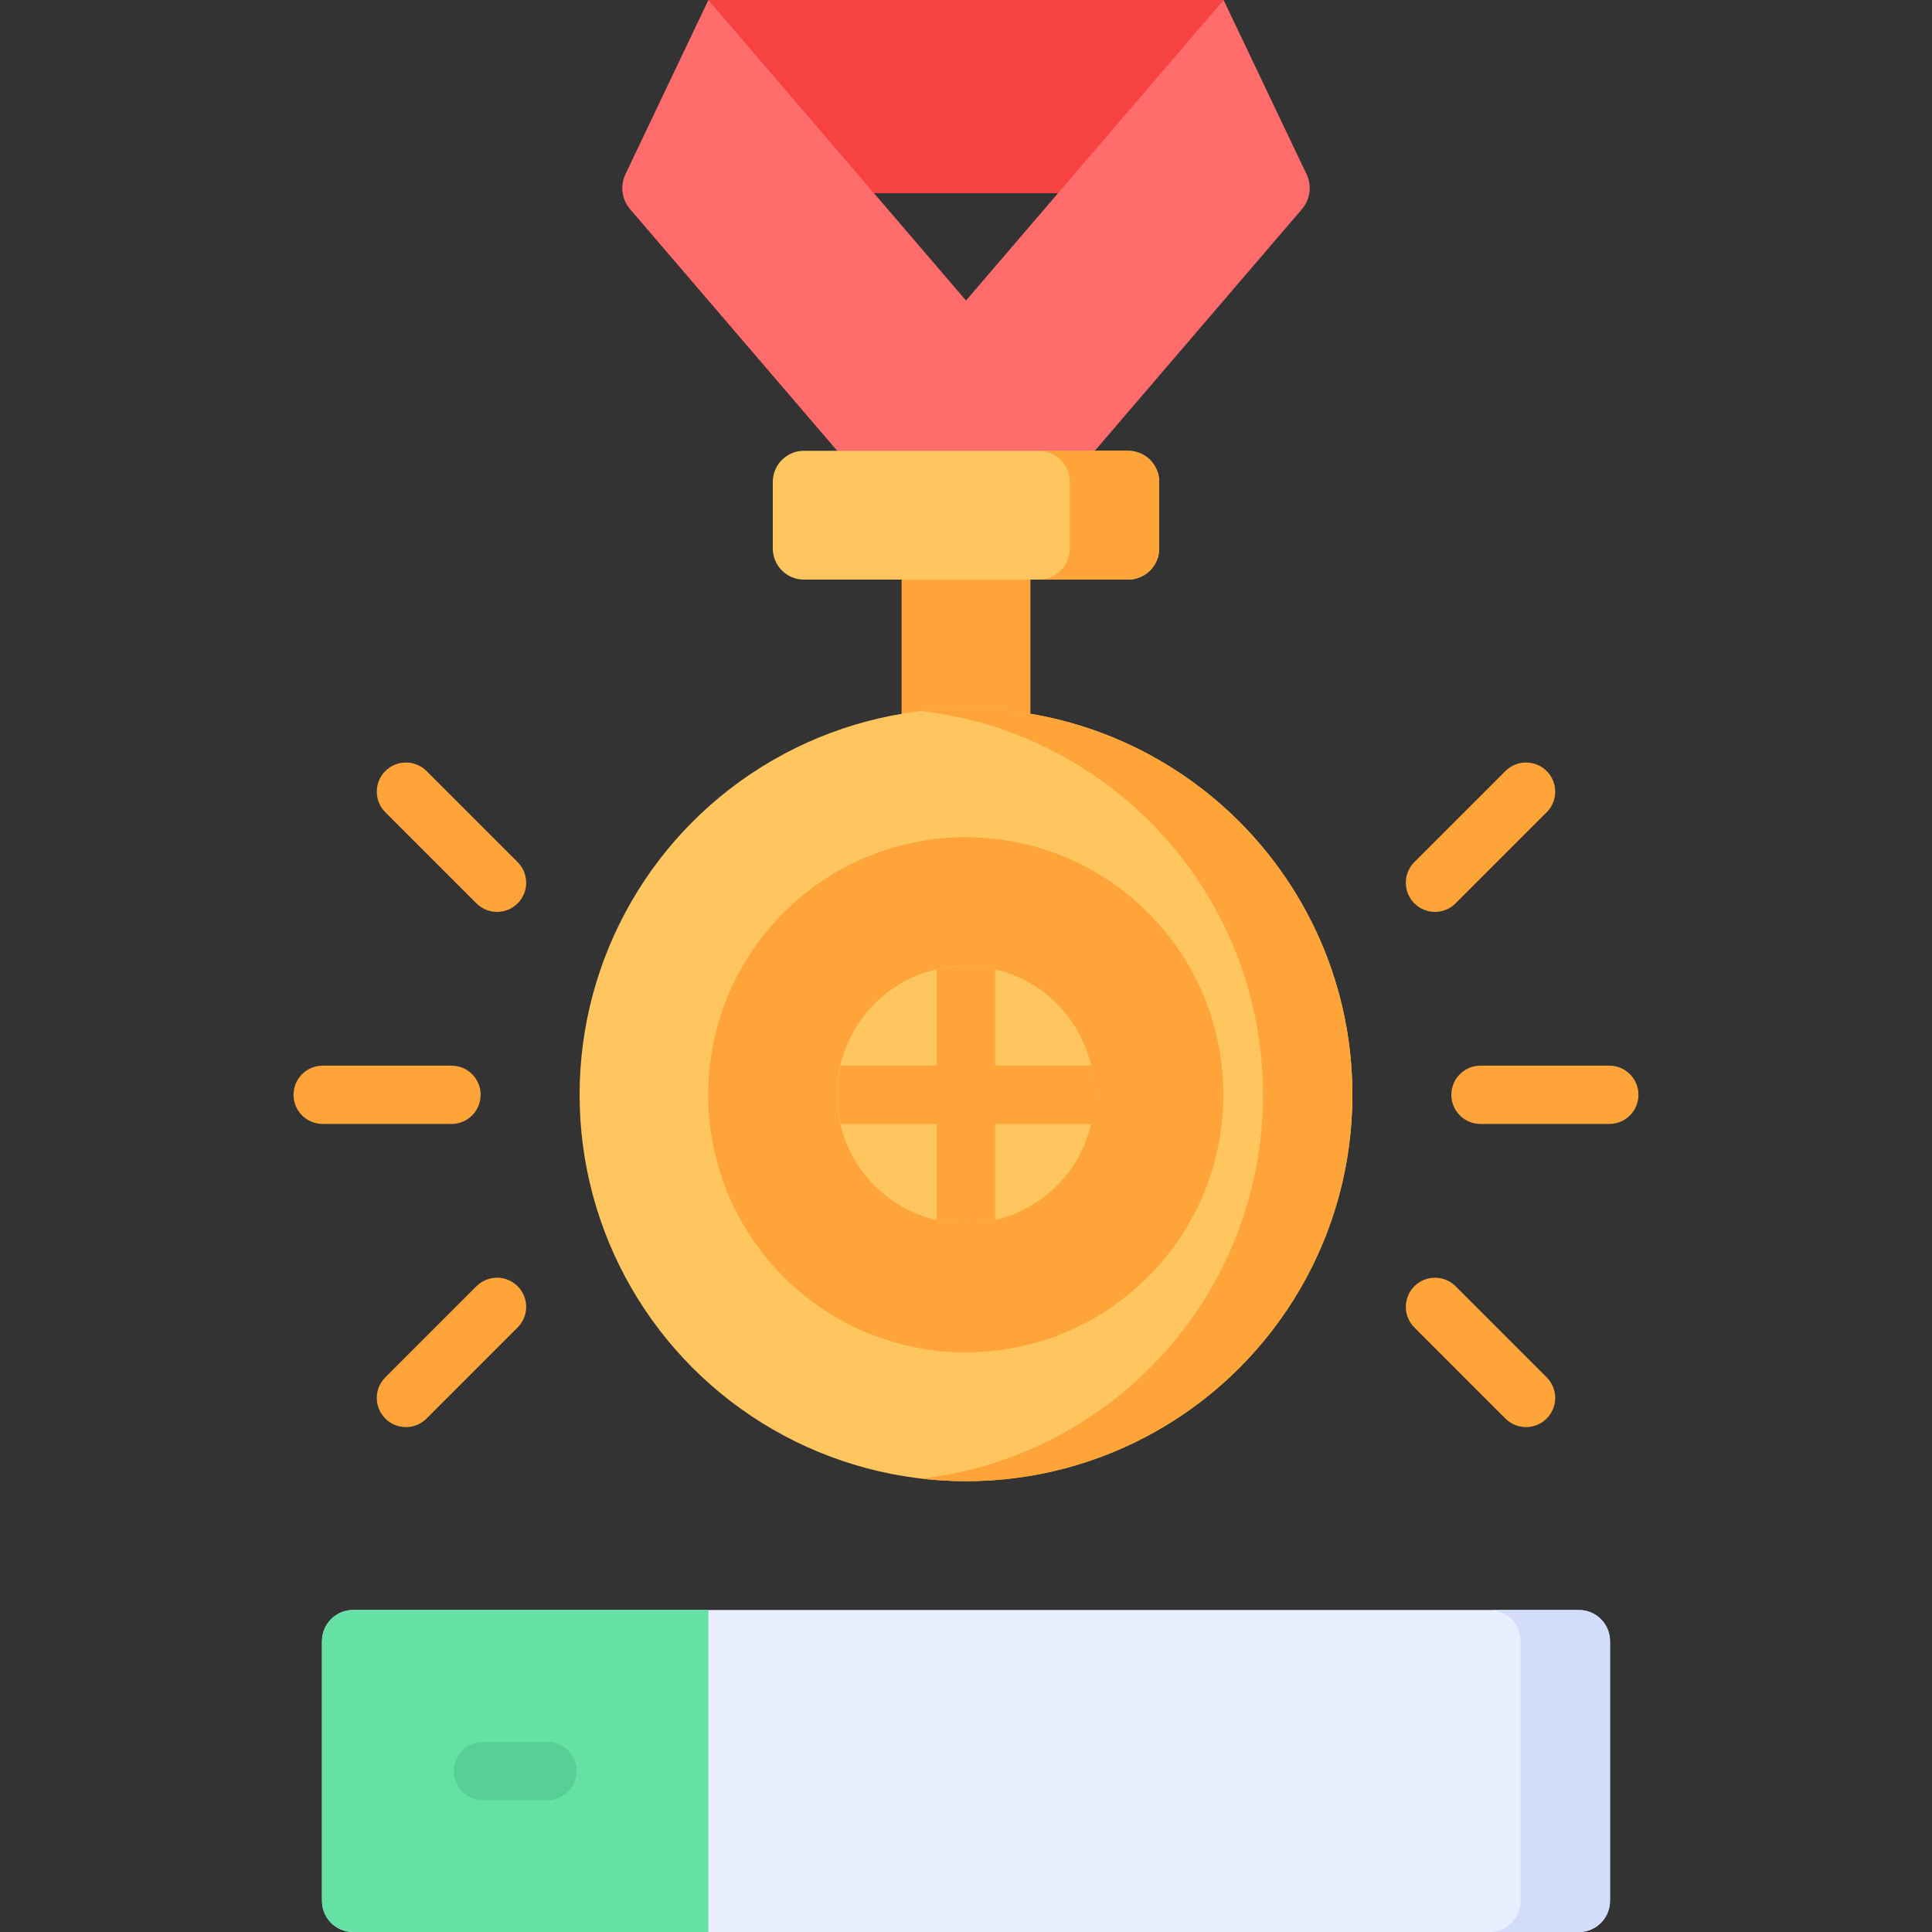 <svg id="Layer_1" enable-background="new 0 0 497 497" height="512" viewBox="0 0 497 497" width="512" xmlns="http://www.w3.org/2000/svg"><rect x="0" y="0" width="497" height="497" fill="#333333" stroke="none"/><g><path d="m182.233 0h132.534l-38.636 49.7h-55.262z" fill="#f74242"/><path d="m281.633 115.967 53.295-62.177c2.131-2.486 2.598-5.995 1.19-8.952l-21.351-44.838-66.267 77.311v44.522h33.133z" fill="#ff6c6c"/><path d="m281.633 115.967-99.4-115.967-21.351 44.837c-1.408 2.957-.942 6.465 1.189 8.952l53.295 62.177v5.867h66.267z" fill="#ff6c6c"/><path d="m231.933 135.5h33.133v60.333h-33.133z" fill="#ffa438"/><circle cx="248.5" cy="281.633" fill="#ffc55e" r="99.4"/><ellipse cx="248.5" cy="281.633" fill="#ffa438" rx="66.267" ry="66.267" transform="matrix(.707 -.707 .707 .707 -126.361 258.205)"/><ellipse cx="248.5" cy="281.633" fill="#ffc55e" rx="33.133" ry="33.133" transform="matrix(.16 -.987 .987 .16 -69.302 481.812)"/><path d="m290.2 149.1h-83.4c-4.418 0-8-3.582-8-8v-17.133c0-4.418 3.582-8 8-8h83.4c4.418 0 8 3.582 8 8v17.133c0 4.418-3.582 8-8 8z" fill="#ffc55e"/><g><g><path d="m413.989 289.134h-33.134c-4.143 0-7.5-3.357-7.5-7.5s3.357-7.5 7.5-7.5h33.134c4.143 0 7.5 3.357 7.5 7.5 0 4.142-3.357 7.5-7.5 7.5z" fill="#ffa438"/></g><g><path d="m369.142 234.581c-1.919 0-3.839-.732-5.304-2.196-2.929-2.93-2.929-7.678 0-10.607l23.429-23.429c2.93-2.928 7.678-2.928 10.607 0 2.929 2.93 2.929 7.678 0 10.607l-23.429 23.429c-1.465 1.464-3.385 2.196-5.303 2.196z" fill="#ffa438"/></g><g><path d="m392.57 367.114c-1.919 0-3.839-.732-5.304-2.196l-23.429-23.429c-2.929-2.93-2.929-7.678 0-10.607 2.93-2.928 7.678-2.928 10.607 0l23.429 23.429c2.929 2.93 2.929 7.678 0 10.608-1.464 1.463-3.384 2.195-5.303 2.195z" fill="#ffa438"/></g></g><g><g><path d="m116.145 289.134h-33.134c-4.142 0-7.5-3.357-7.5-7.5s3.358-7.5 7.5-7.5h33.134c4.143 0 7.5 3.357 7.5 7.5 0 4.142-3.358 7.5-7.5 7.5z" fill="#ffa438"/></g><g><path d="m104.43 367.114c-1.919 0-3.839-.732-5.304-2.196-2.929-2.93-2.929-7.678 0-10.608l23.429-23.429c2.93-2.928 7.678-2.928 10.607 0 2.929 2.93 2.929 7.678 0 10.607l-23.429 23.429c-1.464 1.465-3.384 2.197-5.303 2.197z" fill="#ffa438"/></g><g><path d="m127.858 234.581c-1.919 0-3.839-.732-5.304-2.196l-23.429-23.429c-2.929-2.93-2.929-7.678 0-10.607 2.93-2.928 7.678-2.928 10.607 0l23.429 23.429c2.929 2.93 2.929 7.678 0 10.607-1.464 1.464-3.384 2.196-5.303 2.196z" fill="#ffa438"/></g></g><path d="m406.167 497h-315.334c-4.418 0-8-3.582-8-8v-66.833c0-4.418 3.582-8 8-8h315.333c4.418 0 8 3.582 8 8v66.833c.001 4.418-3.581 8-7.999 8z" fill="#e9efff"/><path d="m406.167 414.167h-23c4.418 0 8 3.582 8 8v66.833c0 4.418-3.582 8-8 8h23c4.418 0 8-3.582 8-8v-66.833c0-4.419-3.582-8-8-8z" fill="#d3dcfb"/><path d="m82.833 422.167v66.833c0 4.418 3.582 8 8 8h91.4v-82.833h-91.4c-4.418 0-8 3.581-8 8z" fill="#65e1a3"/><path d="m140.816 463.083h-16.566c-4.143 0-7.5-3.357-7.5-7.5s3.357-7.5 7.5-7.5h16.566c4.143 0 7.5 3.357 7.5 7.5s-3.357 7.5-7.5 7.5z" fill="#57cf97"/><g fill="#ffa438"><path d="m290.2 115.967h-23c4.418 0 8 3.582 8 8v17.133c0 4.418-3.582 8-8 8h23c4.418 0 8-3.582 8-8v-17.133c0-4.419-3.582-8-8-8z"/><path d="m248.5 182.233c-3.89 0-7.726.231-11.5.666 49.479 5.701 87.9 47.727 87.9 98.734s-38.421 93.033-87.9 98.734c3.774.435 7.61.666 11.5.666 54.897 0 99.4-44.503 99.4-99.4s-44.503-99.4-99.4-99.4z"/><path d="m256 249.363c-2.411-.558-4.919-.863-7.5-.863s-5.089.305-7.5.863v24.771h-24.77c-.558 2.411-.863 4.919-.863 7.5s.305 5.089.863 7.5h24.77v24.77c2.411.558 4.919.863 7.5.863s5.089-.305 7.5-.863v-24.77h24.77c.558-2.411.863-4.919.863-7.5s-.305-5.089-.863-7.5h-24.77z"/></g></g></svg>